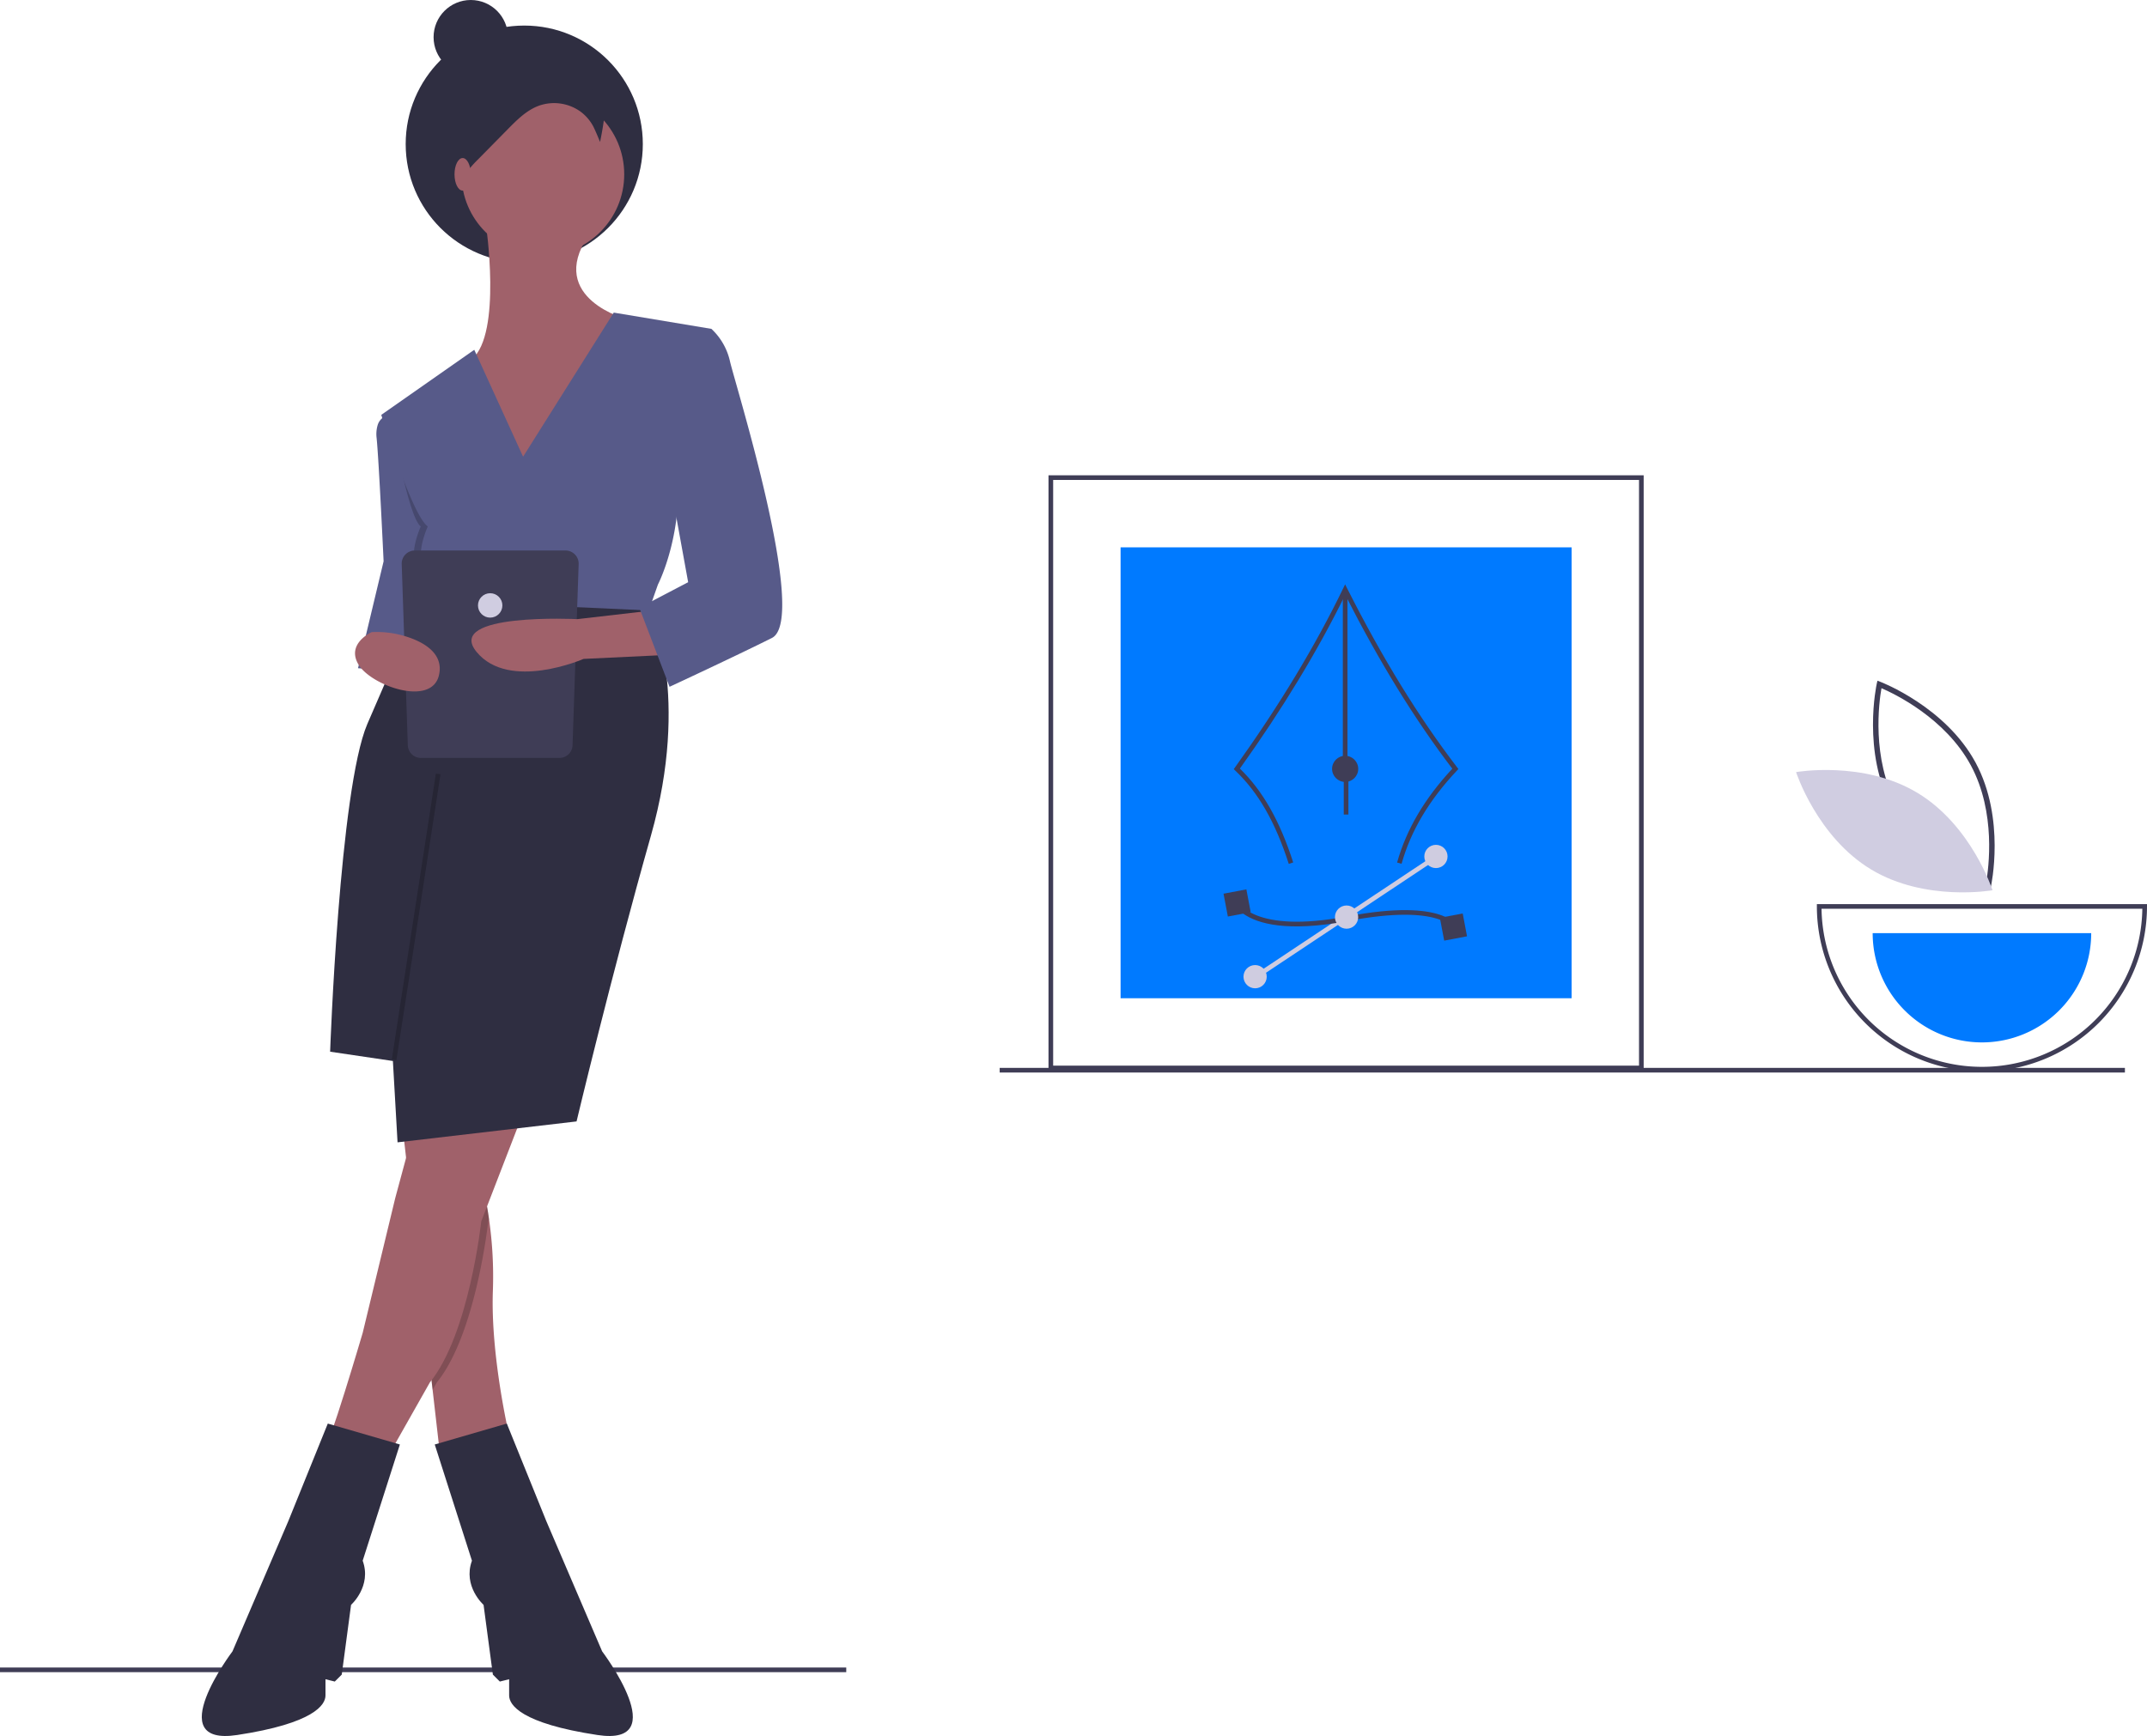 <svg id="bc4ccc1a-6088-4a0b-8e75-630a9ab24761" data-name="Layer 1" xmlns="http://www.w3.org/2000/svg" width="923.5" height="746.923" viewBox="0 0 923.5 746.923"><title>interior_design</title><rect y="717.461" width="364" height="2" fill="#3f3d56"/><path d="M994.304,459.374l-1.267-.475c-.278-.105-27.993-10.723-40.975-34.799-12.983-24.077-6.626-53.067-6.56-53.356l.299-1.32,1.267.475c.278.105,27.992,10.723,40.975,34.799,12.983,24.077,6.626,53.067,6.56,53.356ZM954.14,422.979c10.976,20.357,32.877,30.791,38.426,33.174,1.055-5.947,4.364-29.997-6.603-50.334-10.965-20.335-32.874-30.786-38.426-33.174C946.482,378.596,943.174,402.643,954.14,422.979Z" transform="translate(-138.25 -76.539)" fill="#3f3d56"/><path d="M962.983,417.654c23.331,14.037,32.317,41.918,32.317,41.918s-28.842,5.123-52.173-8.914S910.81,408.74,910.81,408.74,939.652,403.617,962.983,417.654Z" transform="translate(-138.25 -76.539)" fill="#d0cde1"/><path d="M990.75,537.539a71.081,71.081,0,0,1-71-71v-1h142v1A71.081,71.081,0,0,1,990.75,537.539Zm-68.993-70a69,69,0,0,0,137.986,0Z" transform="translate(-138.25 -76.539)" fill="#3f3d56"/><path d="M990.75,525.039a47,47,0,0,0,47-47h-94A47,47,0,0,0,990.75,525.039Z" transform="translate(-138.25 -76.539)" fill="#007aff"/><circle cx="225.5" cy="62" r="51" fill="#2f2e41"/><path d="M347.25,173.039s7,47-6,58,21,57,21,57l46-74s-35-9-17-36Z" transform="translate(-138.25 -76.539)" fill="#a0616a"/><path d="M330.25,311.039l-6.99,27.44-7.01,27.56-24-2,11-46s-2-43-3-53a13.544,13.544,0,0,1,.41-5.48,6.17,6.17,0,0,1,5.59-4.52Z" transform="translate(-138.25 -76.539)" fill="#575a89"/><path d="M357.25,694.039l-30,6-2.92-25.51-10.51-92.01-2.57-22.48,35-10-.23,8-.77,27a111.98,111.98,0,0,1,3.35,16.08,172.242,172.242,0,0,1,1.65,30.92C349.25,660.039,357.25,694.039,357.25,694.039Z" transform="translate(-138.25 -76.539)" fill="#a0616a"/><path d="M325.25,698.039l31-9,17,42,24,56s31,41-2,36-38-13-38-17v-7l-4,1-3-3-4-30s-9-8-5-19Z" transform="translate(-138.25 -76.539)" fill="#2f2e41"/><path d="M348.6,601.119l-.35.92s-5.21,48.6-22.11,69.3l-1.81,3.19-10.51-92.01,6.6-24.48H346.02l-.77,27A111.98,111.98,0,0,1,348.6,601.119Z" transform="translate(-138.25 -76.539)" opacity="0.2"/><path d="M362.25,558.039l-17,44s-5.21,48.604-22.105,69.302L301.25,710.039s-26-9-24-9,17-51,17-51l14-58,9.169-34Z" transform="translate(-138.25 -76.539)" fill="#a0616a"/><path d="M310.25,698.039l-31-9-17,42-24,56s-31,41,2,36,38-13,38-17v-7l4,1,3-3,4-30s9-8,5-19Z" transform="translate(-138.25 -76.539)" fill="#2f2e41"/><circle cx="233.5" cy="75" r="35" fill="#a0616a"/><path d="M330.25,311.039l-6.99,27.44-6.01-.44a17.274,17.274,0,0,0-2-7c-2-4,0-1,4-5s1-2-2-7,2-16,2-16c-5.6-4-13-48-13-48Z" transform="translate(-138.25 -76.539)" opacity="0.2"/><path d="M363.25,273.039l-21-46-40,28s13,43,20,48c0,0-5,11-2,16s6,3,2,7-6,1-4,5a17.274,17.274,0,0,1,2,7l95,7,6-17s12-23,8-55l15-55-42-7Z" transform="translate(-138.25 -76.539)" fill="#575a89"/><path d="M418.443,339.247S435.25,376.039,418.25,436.039s-32,123-32,123l-77,9-2-35-27-4s4-113,16-141,23.437-53.303,23.437-53.303Z" transform="translate(-138.25 -76.539)" fill="#2f2e41"/><rect x="255.021" y="470.039" width="124.459" height="2" transform="translate(-334.873 636.284) rotate(-81.237)" opacity="0.2"/><path d="M398.093,123.665A24.048,24.048,0,0,0,385.954,110.269c-6.976-3.322-15.108-3.056-22.755-1.949-8.821,1.277-18.092,3.946-23.788,10.802-3.654,4.398-5.409,10.024-7.082,15.491-1.933,6.321-3.883,12.737-4.054,19.345A73.262,73.262,0,0,0,329.632,167.59a20.263,20.263,0,0,0,2.069,7.086c1.25,2.137,3.535,3.853,6.005,3.698a26.323,26.323,0,0,1,1.668-28.229,51.412,51.412,0,0,1,4.668-5.191l12.712-12.908c3.9-3.96,7.974-8.036,13.18-9.98a19.496,19.496,0,0,1,18.086,2.546,19.079,19.079,0,0,1,5.243,6.001c.931,1.659,3.093,7.004,3.093,7.004S398.861,125.798,398.093,123.665Z" transform="translate(-138.25 -76.539)" fill="#2f2e41"/><ellipse cx="199" cy="75" rx="3.5" ry="7" fill="#a0616a"/><circle cx="202.5" cy="16" r="16" fill="#2f2e41"/><path d="M378.878,402.649H319.31a5.653,5.653,0,0,1-5.653-5.653l-2.625-77.943a5.653,5.653,0,0,1,5.653-5.653h64.818a5.653,5.653,0,0,1,5.653,5.653l-2.625,77.943A5.653,5.653,0,0,1,378.878,402.649Z" transform="translate(-138.25 -76.539)" fill="#3f3d56"/><circle cx="210.844" cy="260.487" r="5.25" fill="#d0cde1"/><path d="M420.25,339.039,386.578,342.926S329.25,340.039,343.25,357.039s46,3,46,3l42-2Z" transform="translate(-138.25 -76.539)" fill="#a0616a"/><path d="M298.14,348.51s-11.121,4.93-5.675,13.98,31.204,18.204,34.551,4.744-15.936-17.705-20.724-18.346A42.782,42.782,0,0,0,298.14,348.51Z" transform="translate(-138.25 -76.539)" fill="#a0616a"/><path d="M432.25,222.039l12-4a27.145,27.145,0,0,1,8,14c2,9,34,111,18,119s-44,21-44,21l-13-34,21-11-8-44S418.25,222.039,432.25,222.039Z" transform="translate(-138.25 -76.539)" fill="#575a89"/><path d="M845.25,537.039h-256v-256h256Zm-254-2h252v-252h-252Z" transform="translate(-138.25 -76.539)" fill="#3f3d56"/><rect x="482" y="235.5" width="194" height="194" fill="#007aff"/><path d="M692.597,448.226c-5.805-18.008-13.124-30.768-23.034-40.153l-.633-.6.508-.709c18.964-26.475,34.612-52.375,46.511-76.981l.881-1.821.912,1.805c15.196,30.076,30.669,55.253,47.303,76.971l.517.675-.582.619c-12.047,12.796-19.855,25.932-23.868,40.159l-1.926-.543c4.039-14.313,11.813-27.525,23.757-40.367-16.183-21.228-31.271-45.727-46.074-74.815-11.729,23.947-26.96,49.084-45.3,74.758,9.845,9.565,17.145,22.428,22.934,40.389Z" transform="translate(-138.25 -76.539)" fill="#3f3d56"/><rect x="577.599" y="253.68" width="2" height="77.128" fill="#3f3d56"/><circle cx="578.598" cy="330.808" r="5.624" fill="#3f3d56"/><rect x="670.302" y="469.898" width="93.408" height="2" transform="matrix(0.833, -0.554, 0.554, 0.833, -279.043, 399.314)" fill="#cfcce0"/><path d="M673.378,469.898c-3.447-2.349-4.42-4.652-4.516-4.897l1.862-.728-.931.364.928-.372c.058.142,6.376,14.255,47.06,6.551,42.607-8.069,47.572,4.51,47.762,5.049l-1.887.667c-.038-.1-5.003-11.42-45.503-3.75C691.599,477.811,679.091,473.792,673.378,469.898Z" transform="translate(-138.25 -76.539)" fill="#3f3d56"/><rect x="665.378" y="460.036" width="10" height="10" transform="translate(-213.072 56.318) rotate(-10.723)" fill="#3f3d56"/><rect x="758.432" y="470.403" width="10" height="10" transform="translate(-213.375 73.814) rotate(-10.723)" fill="#3f3d56"/><circle cx="579.203" cy="394.59" r="5" fill="#cfcce0"/><circle cx="539.867" cy="420.223" r="5" fill="#cfcce0"/><circle cx="617.644" cy="368.497" r="5" fill="#cfcce0"/><rect x="578" y="332.461" width="2" height="18" fill="#3f3d56"/><rect x="430" y="459.461" width="484" height="2" fill="#3f3d56"/></svg>